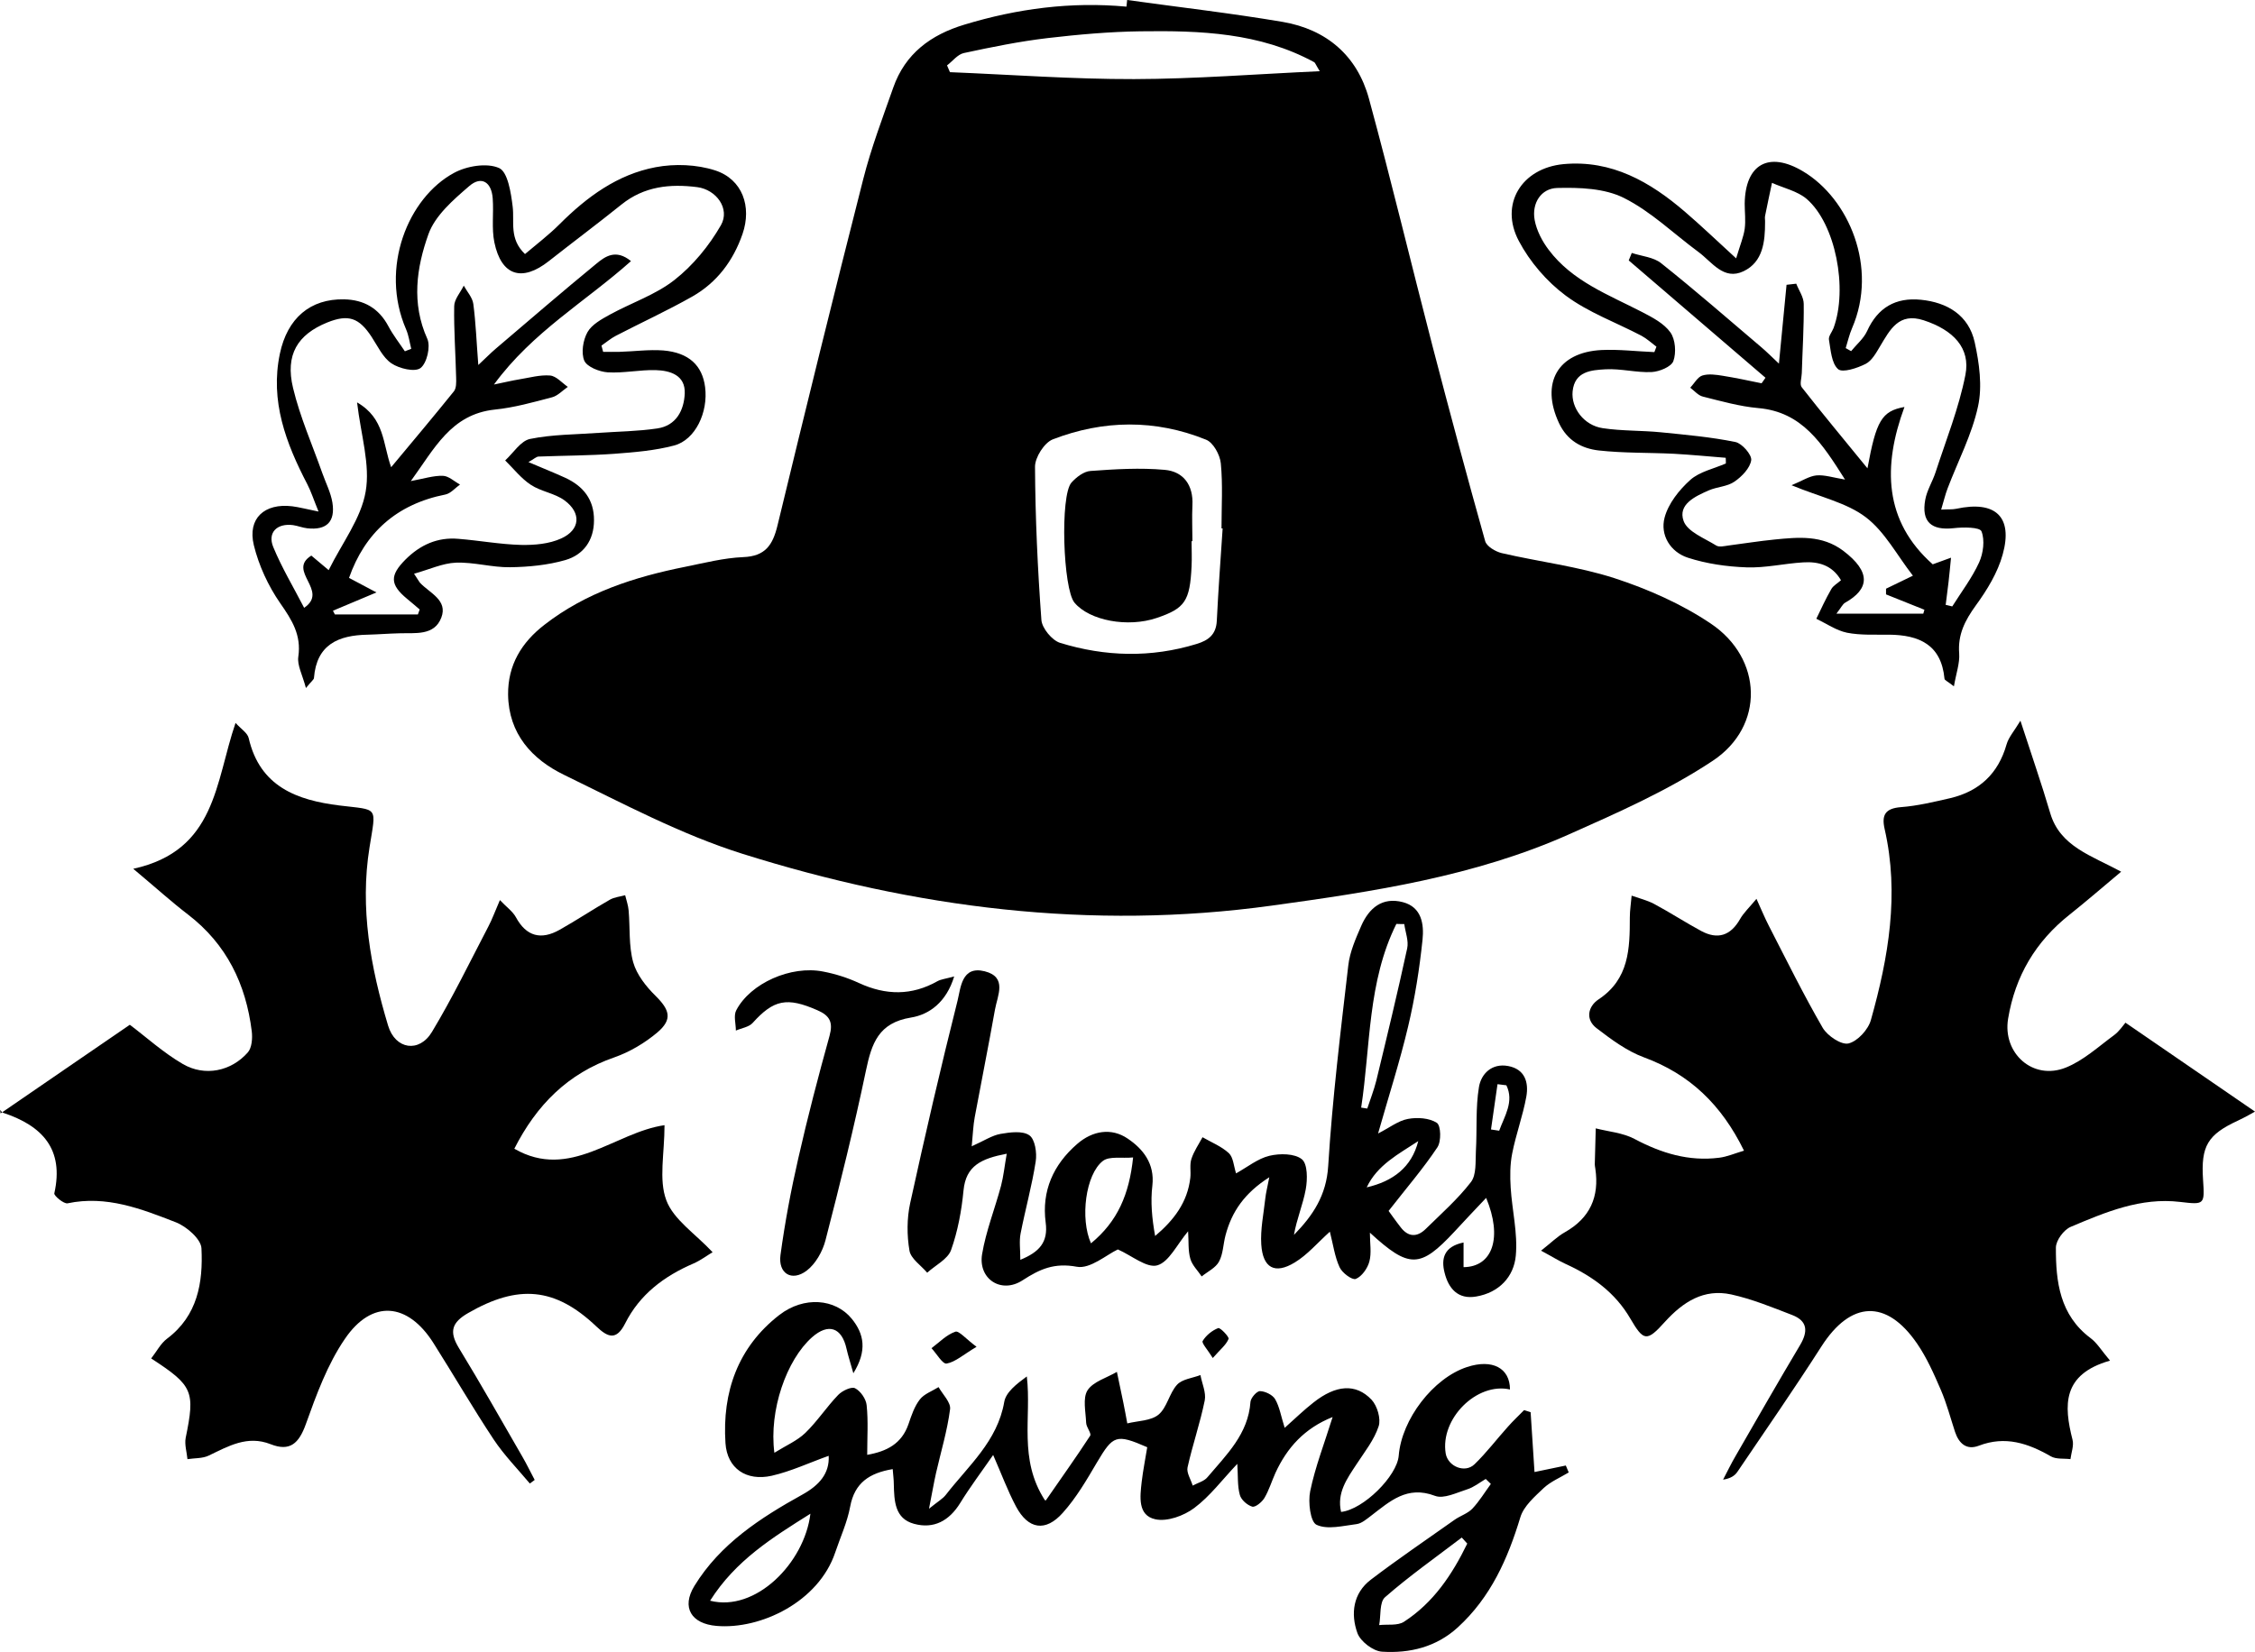 <?xml version="1.0" encoding="UTF-8"?>
<svg id="_图层_2" data-name="图层 2" xmlns="http://www.w3.org/2000/svg" viewBox="0 0 162.75 119.27">
  <g id="_图层_2-2" data-name=" 图层 2">
    <g>
      <path d="M81.35,0c3.74,.52,7.5,.95,11.22,1.58,3.16,.54,5.38,2.43,6.23,5.54,1.62,5.95,3.05,11.94,4.6,17.91,1.22,4.69,2.48,9.37,3.79,14.04,.11,.38,.74,.75,1.19,.86,2.71,.63,5.51,.96,8.14,1.81,2.42,.79,4.84,1.86,6.94,3.27,3.77,2.52,3.92,7.41,.16,9.91-3.22,2.14-6.82,3.73-10.37,5.31-6.82,3.04-14.13,4.14-21.47,5.15-13.05,1.8-25.76,.17-38.19-3.74-4.45-1.4-8.66-3.65-12.88-5.7-2.31-1.12-4-2.96-4.04-5.79-.02-2.14,.97-3.77,2.63-5.05,3-2.33,6.5-3.45,10.15-4.18,1.39-.28,2.78-.64,4.19-.7,1.59-.06,2.13-.87,2.47-2.27,2.02-8.35,4.07-16.69,6.19-25.01,.57-2.25,1.4-4.43,2.17-6.62,.86-2.45,2.71-3.81,5.13-4.54,3.82-1.16,7.71-1.67,11.7-1.3,.02-.16,.03-.32,.05-.48Zm6.89,38.15s-.05,0-.08,0c0-1.57,.1-3.15-.05-4.7-.06-.62-.55-1.51-1.07-1.71-3.66-1.48-7.41-1.43-11.06-.02-.61,.24-1.28,1.3-1.28,1.97,.02,3.69,.19,7.38,.46,11.06,.04,.6,.77,1.48,1.35,1.66,3.25,1,6.56,1.09,9.85,.08,.86-.26,1.41-.68,1.46-1.67,.11-2.22,.27-4.43,.42-6.65Zm7.01-33.01c-.3-.49-.33-.61-.4-.65-3.93-2.14-8.23-2.29-12.54-2.23-2.24,.03-4.48,.23-6.71,.49-2.03,.24-4.04,.65-6.04,1.08-.45,.1-.81,.59-1.21,.89,.07,.16,.14,.33,.21,.49,4.43,.18,8.86,.51,13.29,.5,4.39-.01,8.78-.36,13.4-.57Z"/>
      <path d="M9.62,62.72c5.99-1.31,5.91-6.25,7.38-10.53,.4,.44,.87,.73,.95,1.1,.81,3.51,3.49,4.48,6.55,4.86,2.85,.35,2.65,0,2.17,3.02-.71,4.4,.08,8.68,1.34,12.87,.52,1.73,2.25,1.99,3.17,.45,1.48-2.46,2.74-5.06,4.07-7.61,.28-.53,.48-1.1,.83-1.9,.46,.49,.91,.8,1.15,1.23,.76,1.41,1.83,1.66,3.15,.92,1.23-.69,2.41-1.48,3.64-2.18,.32-.18,.73-.22,1.1-.32,.09,.37,.22,.73,.25,1.1,.11,1.25,0,2.55,.33,3.74,.25,.89,.93,1.75,1.61,2.42,1.03,1.02,1.24,1.7,.14,2.64-.9,.76-1.99,1.41-3.1,1.8-3.36,1.16-5.62,3.43-7.23,6.6,4.02,2.32,7.23-1.18,10.84-1.7,0,2.06-.43,3.93,.13,5.42,.52,1.4,2.1,2.42,3.34,3.75-.42,.25-.88,.6-1.39,.82-2.11,.91-3.87,2.23-4.92,4.32-.64,1.27-1.26,1-2.08,.22-2.98-2.83-5.64-3.05-9.25-.97-1.18,.68-1.39,1.34-.68,2.51,1.58,2.59,3.07,5.23,4.59,7.86,.32,.55,.59,1.12,.89,1.68-.12,.09-.23,.17-.35,.26-.88-1.05-1.85-2.04-2.61-3.18-1.51-2.28-2.88-4.64-4.34-6.95-1.86-2.95-4.45-3.18-6.4-.31-1.26,1.84-2.06,4.04-2.82,6.16-.5,1.39-1.15,1.99-2.54,1.44-1.68-.66-3.04,.14-4.46,.82-.45,.22-1.03,.18-1.54,.26-.05-.51-.22-1.05-.13-1.53,.69-3.37,.54-3.77-2.49-5.74,.39-.49,.68-1.08,1.15-1.43,2.21-1.66,2.6-4.06,2.48-6.52-.03-.67-1.08-1.58-1.85-1.88-2.49-.97-5.01-1.96-7.81-1.37-.27,.06-1-.55-.96-.72,.72-3.2-.88-4.88-3.68-5.81-.09-.03-.16-.12-.22-.2-.03-.03-.01-.09,.02,.24,3.24-2.22,6.33-4.35,9.33-6.4,1.17,.88,2.41,2.01,3.82,2.83,1.59,.93,3.5,.53,4.7-.84,.29-.34,.34-1.02,.28-1.52-.42-3.4-1.81-6.28-4.59-8.42-1.19-.91-2.3-1.92-3.95-3.3Z"/>
      <path d="M152.28,98.23c-3.46,.99-3.33,3.23-2.7,5.71,.11,.42-.09,.93-.15,1.4-.47-.06-1.03,.02-1.41-.2-1.65-.95-3.3-1.5-5.2-.77-.89,.34-1.44-.16-1.72-1-.33-1.01-.6-2.04-1.02-3.02-.5-1.16-1.02-2.34-1.73-3.37-2.21-3.21-4.78-3.07-6.89,.22-1.96,3.06-4.03,6.05-6.07,9.06-.19,.28-.5,.48-1.03,.56,.3-.57,.58-1.16,.91-1.72,1.54-2.67,3.07-5.35,4.65-8,.58-.98,.54-1.73-.56-2.16-1.45-.56-2.91-1.16-4.41-1.49-1.98-.43-3.47,.53-4.79,1.98-1.31,1.46-1.54,1.39-2.49-.23-1.09-1.88-2.74-3.07-4.67-3.95-.52-.24-1.01-.55-1.78-.96,.73-.57,1.18-1.03,1.72-1.33,1.82-1.03,2.5-2.56,2.2-4.59-.01-.1-.04-.2-.04-.3,.02-.87,.05-1.74,.07-2.61,.94,.24,1.96,.32,2.79,.76,1.94,1.03,3.92,1.64,6.12,1.36,.57-.07,1.11-.31,1.79-.51-1.62-3.31-3.91-5.52-7.23-6.74-1.24-.46-2.36-1.3-3.42-2.11-.81-.63-.61-1.56,.15-2.07,2.21-1.46,2.26-3.66,2.26-5.92,0-.52,.09-1.05,.13-1.57,.54,.19,1.11,.33,1.61,.59,1.16,.62,2.26,1.34,3.41,1.96,1.19,.64,2.12,.34,2.8-.85,.26-.46,.67-.84,1.19-1.47,.36,.79,.6,1.38,.89,1.94,1.27,2.47,2.5,4.97,3.89,7.37,.34,.58,1.34,1.25,1.86,1.13,.66-.16,1.43-1,1.62-1.7,1.27-4.51,2.06-9.09,.99-13.78-.23-1.01,.04-1.49,1.17-1.58,1.2-.09,2.39-.38,3.57-.65,2.1-.5,3.46-1.77,4.06-3.88,.15-.52,.55-.96,1-1.71,.8,2.47,1.53,4.56,2.15,6.67,.71,2.42,2.99,3.07,5.12,4.23-1.42,1.19-2.55,2.17-3.72,3.1-2.45,1.94-3.93,4.43-4.44,7.52-.41,2.48,1.79,4.48,4.17,3.52,1.27-.51,2.35-1.51,3.48-2.34,.39-.29,.67-.73,.82-.9,3.18,2.18,6.24,4.28,9.35,6.42-.22,.12-.7,.4-1.21,.64-2.21,1.02-2.7,1.84-2.54,4.27,.12,1.81,.12,1.82-1.66,1.61-2.84-.34-5.38,.74-7.89,1.8-.5,.21-1.07,.98-1.07,1.5-.01,2.46,.28,4.87,2.5,6.53,.46,.34,.77,.87,1.4,1.62Z"/>
      <path d="M75.48,108.32c1.13-1.64,2.2-3.13,3.2-4.67,.11-.17-.28-.61-.29-.94-.03-.79-.26-1.77,.1-2.34,.41-.63,1.39-.9,2.12-1.33,.15,.73,.31,1.47,.46,2.2,.1,.51,.2,1.01,.29,1.52,.77-.19,1.7-.18,2.25-.63,.62-.51,.78-1.55,1.34-2.16,.37-.41,1.12-.48,1.69-.7,.11,.61,.42,1.26,.31,1.83-.33,1.63-.88,3.21-1.24,4.83-.09,.39,.24,.88,.37,1.32,.36-.2,.83-.31,1.07-.61,1.36-1.61,2.94-3.11,3.1-5.43,.02-.29,.46-.79,.69-.78,.38,.01,.91,.27,1.09,.58,.32,.55,.42,1.22,.69,2.07,.76-.68,1.39-1.29,2.08-1.83,1.61-1.27,3.05-1.4,4.19-.2,.41,.44,.69,1.38,.51,1.92-.32,.98-1.01,1.84-1.59,2.73-.69,1.05-1.44,2.07-1.12,3.45,1.61-.17,4.04-2.59,4.16-4.06,.21-2.63,2.49-5.6,4.93-6.4,1.82-.6,3.1,.07,3.1,1.62-2.39-.54-5.05,2.11-4.64,4.62,.16,.94,1.39,1.45,2.08,.78,.87-.84,1.6-1.81,2.41-2.71,.37-.42,.78-.8,1.17-1.2,.16,.05,.31,.1,.47,.15,.09,1.42,.18,2.85,.28,4.32,.74-.15,1.5-.31,2.26-.47,.07,.17,.14,.33,.21,.5-.61,.37-1.29,.65-1.8,1.12-.65,.62-1.44,1.3-1.69,2.11-.91,3.01-2.14,5.78-4.51,7.95-1.56,1.43-3.48,1.89-5.48,1.76-.64-.04-1.55-.74-1.77-1.34-.5-1.39-.32-2.88,.97-3.86,1.97-1.5,4.02-2.89,6.04-4.32,.41-.29,.94-.45,1.28-.8,.51-.54,.9-1.19,1.34-1.79-.12-.12-.25-.24-.37-.36-.44,.26-.86,.6-1.34,.75-.76,.24-1.69,.71-2.32,.47-2.02-.77-3.26,.4-4.62,1.44-.32,.24-.67,.55-1.04,.6-.97,.12-2.1,.42-2.89,.05-.45-.21-.62-1.64-.46-2.42,.36-1.75,1.02-3.44,1.62-5.36-2.03,.81-3.29,2.21-4.13,4.04-.27,.6-.46,1.24-.79,1.8-.18,.3-.65,.69-.88,.63-.37-.11-.81-.5-.9-.86-.18-.66-.12-1.38-.18-2.23-1.09,1.15-1.97,2.34-3.11,3.19-.75,.56-1.95,1-2.81,.81-1.28-.28-1.1-1.63-.98-2.7,.1-.85,.27-1.68,.4-2.5-2.25-.98-2.46-.87-3.63,1.1-.74,1.26-1.49,2.55-2.46,3.63-1.25,1.41-2.5,1.2-3.38-.45-.61-1.15-1.06-2.38-1.65-3.72-.83,1.2-1.66,2.3-2.38,3.47-.79,1.28-1.9,1.89-3.33,1.5-1.4-.38-1.43-1.66-1.46-2.86,0-.34-.05-.69-.08-1.09-1.67,.28-2.75,.98-3.07,2.71-.21,1.13-.71,2.21-1.08,3.31-1.2,3.57-5.39,5.57-8.56,5.3-1.82-.15-2.56-1.33-1.6-2.89,1.86-3.03,4.76-4.91,7.79-6.59,1.21-.67,1.97-1.52,1.9-2.8-1.38,.49-2.71,1.12-4.11,1.44-1.83,.41-3.22-.52-3.34-2.36-.24-3.68,.89-6.92,3.89-9.25,1.78-1.37,4.03-1.18,5.22,.27,.9,1.1,1.13,2.31,.12,3.94-.22-.79-.38-1.27-.49-1.76-.34-1.55-1.31-1.88-2.49-.84-1.84,1.63-3.12,5.27-2.72,8.34,.85-.53,1.65-.87,2.23-1.43,.87-.84,1.54-1.88,2.38-2.75,.29-.3,.95-.61,1.21-.48,.4,.2,.8,.78,.84,1.23,.12,1.14,.04,2.31,.04,3.58,1.42-.25,2.49-.8,2.98-2.22,.21-.62,.43-1.28,.82-1.78,.31-.4,.89-.6,1.35-.89,.3,.53,.9,1.11,.83,1.6-.2,1.55-.66,3.06-1.01,4.59-.16,.71-.28,1.43-.51,2.59,.65-.53,1-.72,1.22-1.01,1.62-2.09,3.72-3.86,4.21-6.7,.12-.7,.88-1.29,1.63-1.84,.35,2.96-.62,5.95,1.3,8.93Zm-24.23,7.24c3.28,.84,6.81-2.72,7.24-6.28-2.75,1.73-5.4,3.37-7.24,6.28Zm54.65-4.12c-.13-.15-.27-.3-.4-.44-1.86,1.42-3.78,2.77-5.54,4.31-.41,.36-.29,1.33-.42,2.01,.6-.07,1.33,.06,1.79-.24,2.13-1.38,3.48-3.41,4.56-5.63Z"/>
      <path d="M70.14,82.75c.88-.39,1.45-.78,2.07-.89,.69-.12,1.59-.24,2.08,.1,.41,.28,.56,1.27,.46,1.89-.27,1.75-.75,3.46-1.09,5.2-.11,.55-.02,1.14-.02,1.9,1.37-.56,2.02-1.27,1.83-2.69-.3-2.28,.55-4.18,2.27-5.67,1.11-.97,2.48-1.19,3.65-.39,1.1,.74,1.96,1.8,1.78,3.39-.14,1.17-.03,2.38,.2,3.64,1.35-1.14,2.34-2.43,2.54-4.21,.05-.45-.06-.94,.08-1.36,.18-.55,.52-1.04,.8-1.56,.64,.37,1.37,.66,1.9,1.15,.32,.3,.35,.92,.52,1.46,.83-.46,1.57-1.07,2.41-1.27,.75-.18,1.82-.17,2.34,.25,.42,.34,.41,1.46,.28,2.17-.2,1.1-.66,2.16-.85,3.29,1.37-1.4,2.34-2.85,2.47-4.97,.3-4.84,.89-9.66,1.45-14.48,.11-.98,.54-1.95,.94-2.87,.56-1.27,1.51-2.09,3-1.7,1.37,.36,1.53,1.61,1.42,2.7-.22,2.11-.55,4.21-1.04,6.27-.6,2.54-1.4,5.02-2.17,7.73,.83-.42,1.45-.92,2.15-1.05,.68-.13,1.55-.07,2.09,.28,.3,.2,.33,1.34,.04,1.77-1.01,1.52-2.21,2.91-3.52,4.59,.12,.16,.48,.68,.87,1.18,.55,.72,1.19,.73,1.81,.12,1.12-1.1,2.31-2.15,3.26-3.38,.41-.53,.32-1.48,.36-2.24,.09-1.54-.03-3.11,.22-4.62,.16-.96,.93-1.74,2.11-1.52,1.22,.23,1.49,1.19,1.31,2.21-.25,1.38-.75,2.72-1.02,4.1-.16,.8-.16,1.65-.11,2.46,.1,1.64,.52,3.3,.37,4.92-.14,1.53-1.21,2.67-2.86,2.95-1.32,.23-2-.59-2.28-1.72-.26-1.01-.05-1.89,1.37-2.18v1.78c2.11-.02,2.82-2.15,1.63-5-.81,.86-1.56,1.64-2.29,2.44-2.47,2.65-3.26,2.68-6.1,.07,0,.78,.13,1.47-.04,2.09-.13,.49-.55,1.08-.98,1.25-.26,.1-.99-.44-1.17-.85-.35-.76-.46-1.63-.7-2.56-.9,.81-1.62,1.67-2.53,2.22-1.44,.88-2.31,.4-2.42-1.3-.07-1.09,.17-2.21,.29-3.31,.04-.39,.14-.77,.29-1.54-1.8,1.15-2.71,2.49-3.16,4.19-.17,.64-.17,1.35-.47,1.9-.24,.45-.82,.72-1.25,1.07-.28-.42-.69-.81-.82-1.28-.17-.59-.11-1.24-.16-1.98-.81,.96-1.38,2.22-2.23,2.46-.76,.21-1.84-.71-2.84-1.15-.8,.37-2,1.43-2.96,1.25-1.62-.3-2.66,.16-3.92,.98-1.54,1-3.21-.1-2.92-1.88,.28-1.68,.93-3.3,1.37-4.95,.18-.69,.25-1.4,.41-2.31-1.83,.35-2.95,.86-3.12,2.66-.14,1.45-.41,2.93-.9,4.3-.24,.66-1.13,1.09-1.72,1.63-.45-.53-1.18-1.01-1.28-1.59-.19-1.11-.19-2.33,.05-3.43,1.07-4.89,2.2-9.77,3.42-14.62,.23-.92,.29-2.54,1.96-2.12,1.65,.42,.92,1.75,.74,2.77-.46,2.59-.98,5.17-1.46,7.76-.11,.59-.13,1.19-.22,2.13Zm28.09-2.79l.45,.07c.22-.67,.48-1.33,.65-2.01,.77-3.18,1.54-6.36,2.23-9.55,.12-.55-.13-1.17-.21-1.76-.19,0-.38,0-.57-.01-2.08,4.18-1.86,8.81-2.54,13.26Zm-19.49,9.8c1.92-1.58,2.76-3.53,3.04-6.2-.81,.08-1.71-.11-2.18,.25-1.25,.97-1.66,4.16-.86,5.95Zm23.62-7.38c-1.41,.93-2.96,1.72-3.72,3.34,1.89-.44,3.24-1.44,3.72-3.34Zm5.25-.84c.2,.03,.39,.06,.59,.09,.39-1.07,1.09-2.1,.52-3.28-.21-.03-.43-.06-.64-.08-.16,1.09-.31,2.18-.47,3.27Z"/>
      <path d="M29.89,41.43c.37,.56,.39,.61,.42,.64,.69,.74,2.03,1.25,1.54,2.52-.51,1.33-1.89,1.09-3.05,1.13-.76,.02-1.52,.08-2.27,.1-2.1,.04-3.68,.7-3.87,3.12,0,.12-.18,.23-.58,.73-.26-.97-.64-1.65-.55-2.26,.23-1.57-.46-2.65-1.31-3.87-.86-1.24-1.54-2.71-1.9-4.18-.47-1.94,.77-3.05,2.77-2.81,.48,.06,.96,.19,1.9,.38-.36-.88-.54-1.45-.81-1.97-1.54-2.96-2.7-6-1.98-9.43,.54-2.56,2.19-3.97,4.64-3.92,1.42,.03,2.5,.64,3.19,1.94,.34,.64,.79,1.21,1.19,1.81,.15-.06,.31-.12,.46-.18-.12-.47-.18-.96-.37-1.4-1.93-4.45,.15-9.52,3.46-11.3,.92-.5,2.37-.74,3.25-.35,.63,.28,.86,1.79,.98,2.78,.14,1.12-.27,2.32,.89,3.43,.85-.72,1.72-1.38,2.49-2.15,1.97-1.97,4.18-3.6,6.94-4.12,1.38-.26,2.96-.2,4.29,.23,1.98,.64,2.66,2.62,1.98,4.59-.67,1.94-1.85,3.51-3.63,4.52-1.8,1.02-3.68,1.88-5.51,2.83-.37,.19-.69,.47-1.04,.71l.12,.45c.39,0,.79,.01,1.18,0,1.06-.03,2.13-.18,3.17-.1,1.84,.16,2.81,1.08,3.01,2.65,.23,1.81-.7,3.8-2.23,4.21-1.39,.37-2.87,.49-4.32,.6-1.81,.13-3.64,.13-5.46,.2-.17,0-.33,.17-.74,.4,1.01,.43,1.84,.76,2.65,1.13,1.3,.6,2.09,1.57,2.08,3.07,0,1.45-.76,2.49-2.06,2.87-1.28,.37-2.66,.5-3.99,.52-1.31,.02-2.62-.38-3.92-.33-.96,.04-1.91,.49-3.02,.8Zm.27,2.93c.04-.12,.09-.24,.13-.36-.3-.25-.59-.51-.9-.76-1.26-1.04-1.26-1.7-.13-2.84,1.07-1.07,2.32-1.63,3.82-1.5,1.51,.12,3.01,.4,4.52,.44,.97,.02,2.04-.07,2.91-.47,1.37-.62,1.46-1.84,.24-2.74-.7-.52-1.7-.64-2.44-1.13-.7-.46-1.24-1.16-1.85-1.76,.59-.54,1.12-1.41,1.79-1.55,1.61-.33,3.3-.32,4.96-.44,1.41-.1,2.83-.11,4.23-.32,1.37-.2,1.93-1.32,1.98-2.53,.05-1.31-1.04-1.65-2.1-1.68-1.15-.03-2.31,.23-3.46,.16-.6-.04-1.49-.39-1.69-.84-.24-.57-.09-1.49,.23-2.06,.31-.55,1.02-.94,1.62-1.27,1.55-.85,3.3-1.43,4.66-2.5,1.34-1.05,2.5-2.47,3.35-3.95,.68-1.19-.33-2.57-1.71-2.75-1.96-.25-3.83-.06-5.46,1.25-1.73,1.39-3.51,2.72-5.25,4.09-1.94,1.53-3.43,1.06-3.93-1.35-.21-1.02-.04-2.11-.12-3.17-.08-1.18-.81-1.66-1.69-.9-1.15,.99-2.47,2.13-2.95,3.48-.86,2.41-1.24,4.98-.08,7.55,.25,.56-.03,1.76-.49,2.11-.41,.31-1.54,.04-2.1-.34-.62-.42-.99-1.24-1.43-1.91-.91-1.39-1.68-1.65-3.2-1.04-2.14,.87-3.05,2.32-2.47,4.73,.5,2.09,1.39,4.1,2.11,6.14,.25,.71,.61,1.4,.73,2.13,.22,1.39-.42,2.01-1.81,1.86-.35-.04-.69-.18-1.03-.23-1.15-.15-1.86,.53-1.43,1.58,.62,1.5,1.46,2.9,2.23,4.39,1.83-1.24-1.27-2.66,.52-3.77,.38,.32,.71,.59,1.25,1.05,.98-1.98,2.34-3.73,2.67-5.67,.34-1.94-.34-4.06-.62-6.44,2.01,1.16,1.85,3,2.46,4.68,1.59-1.91,3.08-3.68,4.53-5.48,.18-.23,.17-.65,.16-.99-.04-1.72-.17-3.44-.14-5.15,0-.5,.45-.99,.69-1.49,.24,.44,.63,.86,.69,1.32,.18,1.36,.23,2.74,.36,4.41,.59-.55,.9-.87,1.24-1.16,2.42-2.06,4.83-4.14,7.29-6.16,.63-.52,1.4-1.07,2.49-.18-3.27,2.92-7.11,5.11-9.89,8.91,.83-.17,1.32-.29,1.81-.37,.75-.12,1.51-.34,2.24-.28,.45,.04,.86,.53,1.28,.82-.38,.26-.72,.64-1.13,.75-1.37,.36-2.75,.75-4.15,.89-3.16,.34-4.35,2.83-6.05,5.16,.93-.17,1.63-.4,2.31-.38,.42,.01,.83,.41,1.24,.63-.35,.25-.67,.64-1.05,.72-3.54,.7-5.82,2.78-6.96,6.02,.56,.3,1.11,.59,1.98,1.05-1.35,.57-2.25,.94-3.14,1.32,.05,.09,.1,.18,.14,.27h5.95Z"/>
      <path d="M125.3,18.66c.31-1.03,.54-1.57,.62-2.14,.08-.6,0-1.21,0-1.82,.04-2.86,1.75-3.8,4.21-2.33,3.31,1.97,5.43,6.94,3.54,11.32-.2,.46-.31,.96-.46,1.44,.13,.07,.26,.14,.39,.22,.39-.48,.9-.9,1.15-1.44,.77-1.71,2.07-2.45,3.88-2.27,1.92,.19,3.46,1.12,3.89,3.07,.33,1.5,.56,3.17,.24,4.63-.44,2.04-1.45,3.95-2.2,5.93-.17,.44-.27,.9-.46,1.52,.53-.03,.82,0,1.09-.06,2.82-.61,4.11,.57,3.35,3.3-.36,1.31-1.13,2.57-1.94,3.68-.78,1.08-1.31,2.1-1.2,3.47,.05,.7-.22,1.43-.38,2.37-.47-.37-.68-.45-.68-.55-.23-2.46-1.83-3.16-4-3.18-1.01-.01-2.05,.05-3.03-.14-.78-.16-1.49-.66-2.22-1.01,.35-.72,.68-1.45,1.08-2.14,.14-.25,.43-.4,.7-.64-.64-1.1-1.64-1.36-2.73-1.29-1.36,.08-2.72,.41-4.08,.36-1.43-.05-2.9-.26-4.25-.7-1.25-.41-2.01-1.63-1.67-2.9,.27-1.01,1.05-1.99,1.85-2.71,.67-.6,1.7-.81,2.57-1.19,0-.14,0-.28-.01-.41-1.24-.1-2.49-.22-3.73-.29-1.81-.09-3.64-.04-5.44-.24-1.22-.14-2.27-.71-2.86-1.97-1.35-2.88-.11-5.12,3.07-5.28,1.26-.06,2.54,.1,3.81,.15,.05-.13,.1-.26,.15-.39-.36-.27-.69-.58-1.08-.79-1.83-.96-3.83-1.68-5.47-2.9-1.36-1.01-2.59-2.44-3.38-3.94-1.41-2.65,.19-5.26,3.22-5.55,3.48-.32,6.26,1.28,8.78,3.45,1.14,.98,2.23,2.02,3.69,3.36Zm15.11,25c.16,.04,.33,.08,.49,.12,.66-1.05,1.43-2.06,1.94-3.18,.3-.66,.42-1.61,.17-2.24-.12-.31-1.32-.31-2-.23-1.61,.18-2.35-.45-2.06-2.05,.12-.68,.52-1.3,.74-1.97,.76-2.34,1.69-4.65,2.16-7.05,.38-1.93-.87-3.24-3.02-3.94-1.79-.58-2.42,.68-3.14,1.88-.28,.47-.59,1.04-1.04,1.27-.61,.31-1.67,.66-1.99,.38-.48-.43-.53-1.38-.66-2.13-.04-.25,.22-.55,.33-.83,1.05-2.85,.15-7.53-1.94-9.33-.67-.57-1.66-.78-2.5-1.16-.17,.8-.34,1.59-.5,2.39-.03,.15,.01,.3,0,.45,0,1.41-.15,2.87-1.55,3.54-1.44,.69-2.28-.67-3.26-1.39-1.79-1.32-3.42-2.92-5.38-3.9-1.39-.7-3.2-.76-4.81-.72-1.16,.03-1.85,1.09-1.63,2.31,.14,.76,.54,1.53,1.01,2.15,1.71,2.28,4.33,3.25,6.75,4.5,.75,.39,1.58,.82,2.04,1.47,.36,.51,.43,1.47,.21,2.07-.15,.41-1.01,.76-1.57,.79-1.1,.05-2.22-.26-3.32-.2-1.02,.06-2.23,.13-2.38,1.59-.12,1.2,.82,2.46,2.17,2.66,1.39,.21,2.82,.16,4.22,.3,1.79,.18,3.6,.34,5.36,.7,.48,.1,1.19,.92,1.14,1.31-.08,.57-.68,1.19-1.21,1.55-.51,.36-1.25,.37-1.85,.63-.98,.43-2.25,1.01-1.82,2.21,.28,.78,1.5,1.24,2.35,1.77,.22,.14,.6,.04,.9,0,1.1-.14,2.2-.32,3.31-.43,1.72-.17,3.43-.34,4.96,.81,2.03,1.54,1.89,2.76,.14,3.75-.18,.1-.28,.34-.63,.79h6.27c.03-.09,.05-.19,.08-.28-.92-.37-1.84-.74-2.77-1.11,0-.14,0-.27,0-.41,.57-.27,1.13-.55,1.94-.94-1.14-1.46-2.02-3.17-3.4-4.22-1.38-1.05-3.25-1.44-5.36-2.31,.78-.32,1.28-.66,1.8-.71,.59-.05,1.21,.16,2.06,.3-1.65-2.6-3.08-4.88-6.26-5.16-1.35-.12-2.68-.5-4-.83-.34-.08-.61-.42-.91-.64,.29-.31,.53-.77,.87-.88,.45-.14,1-.06,1.49,.02,.94,.15,1.86,.35,2.79,.54l.28-.4c-3.29-2.82-6.58-5.65-9.87-8.47,.07-.18,.14-.36,.22-.54,.72,.24,1.58,.3,2.13,.75,2.45,1.95,4.81,4.01,7.2,6.04,.39,.33,.76,.7,1.29,1.2,.2-2.09,.38-3.89,.55-5.69,.23-.03,.47-.05,.7-.08,.19,.49,.54,.97,.54,1.46,.02,1.67-.09,3.33-.14,5-.01,.35-.17,.81,0,1.02,1.49,1.91,3.05,3.77,4.74,5.85,.63-3.43,1.02-4.13,2.67-4.43-1.58,4.29-1.48,8.24,2.04,11.36,.37-.14,.84-.31,1.32-.48-.06,.59-.11,1.18-.18,1.77-.06,.54-.14,1.07-.2,1.6Z"/>
      <path d="M68.87,70.48c-.57,1.89-1.82,2.77-3.12,2.98-2.35,.38-2.84,1.87-3.25,3.82-.86,4.11-1.87,8.19-2.92,12.25-.21,.82-.72,1.72-1.37,2.21-1.07,.8-2.06,.2-1.88-1.14,.32-2.35,.76-4.69,1.29-7,.67-2.96,1.44-5.9,2.25-8.82,.27-.98,.02-1.46-.88-1.85-2.19-.96-3.15-.77-4.67,.92-.27,.3-.8,.37-1.21,.55,0-.49-.18-1.08,.03-1.47,1.02-1.95,3.95-3.25,6.27-2.79,.89,.17,1.77,.45,2.59,.83,1.93,.89,3.8,.92,5.67-.14,.24-.13,.54-.16,1.21-.34Z"/>
      <path d="M70.48,97.23c-.96,.57-1.53,1.1-2.16,1.21-.29,.05-.72-.71-1.09-1.11,.56-.42,1.08-.97,1.72-1.19,.26-.09,.76,.52,1.53,1.09Z"/>
      <path d="M87.53,98.04c-.37-.6-.82-1.08-.73-1.23,.24-.4,.68-.76,1.12-.93,.14-.06,.81,.64,.75,.78-.18,.44-.61,.77-1.14,1.38Z"/>
      <path d="M86,39.06c0,.61,.03,1.21,0,1.82-.12,2.52-.48,3.04-2.51,3.73-2.09,.71-4.85,.2-5.94-1.1-.83-.99-1.05-7.74-.22-8.67,.35-.39,.89-.81,1.38-.84,1.78-.13,3.58-.24,5.35-.08,1.36,.12,2.08,1.11,2,2.57-.04,.86,0,1.72,0,2.58h-.05Z"/>
    </g>
  </g>
</svg>